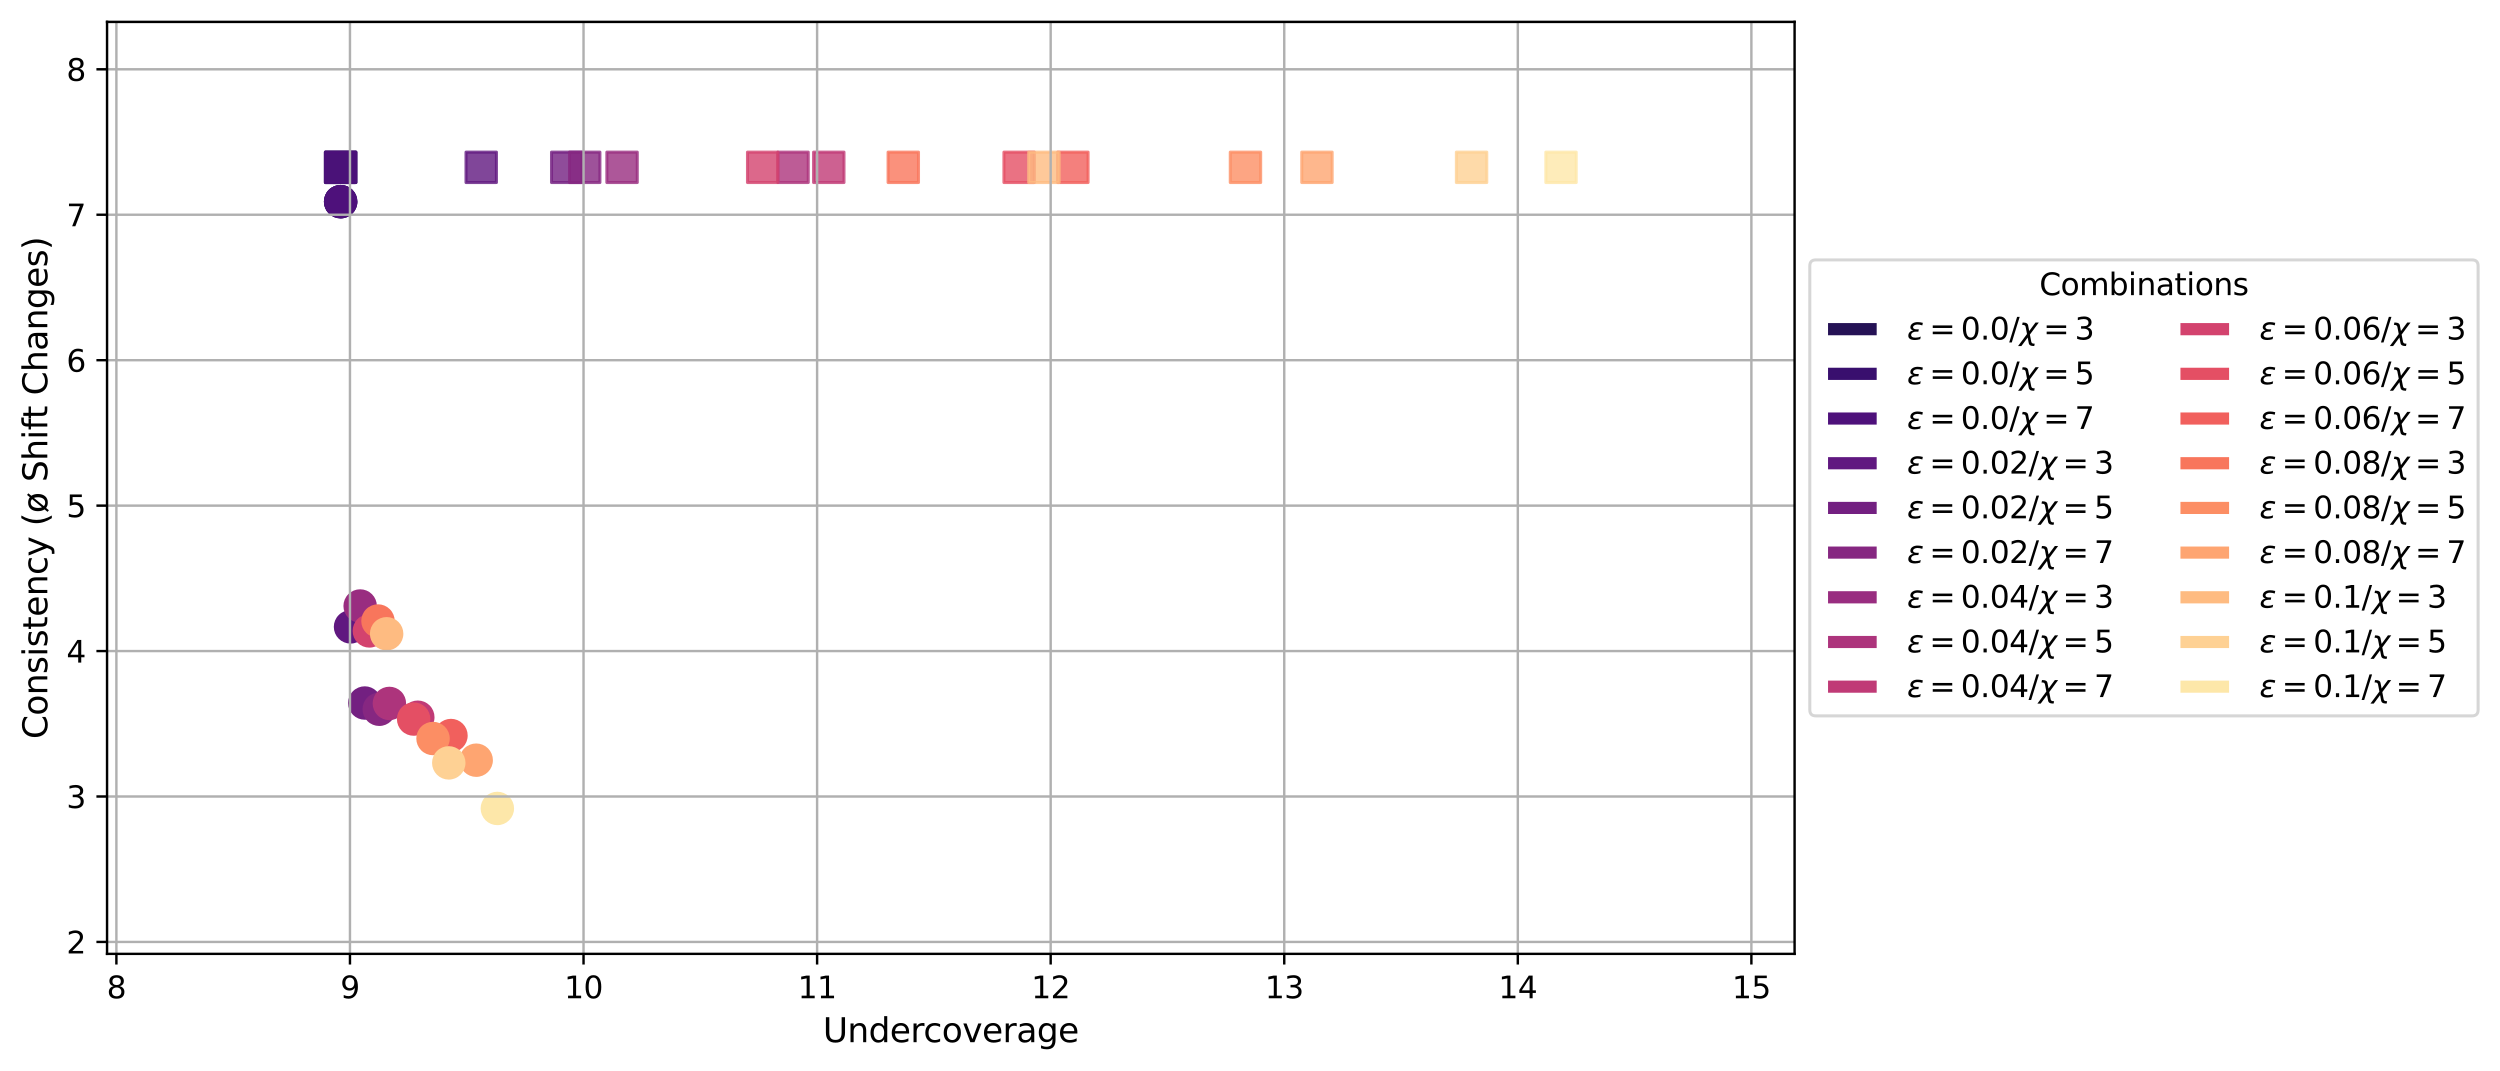 <?xml version="1.0" encoding="utf-8" standalone="no"?>
<!DOCTYPE svg PUBLIC "-//W3C//DTD SVG 1.1//EN"
  "http://www.w3.org/Graphics/SVG/1.1/DTD/svg11.dtd">
<svg xmlns:xlink="http://www.w3.org/1999/xlink" width="822.218pt" height="352.244pt" viewBox="0 0 822.218 352.244" xmlns="http://www.w3.org/2000/svg" version="1.1">
 <defs>
  <style type="text/css">*{stroke-linejoin: round; stroke-linecap: butt}</style>
 </defs>
 <g id="figure_1">
  <g id="patch_1">
   <path d="M 0 352.244 
L 822.218 352.244 
L 822.218 0 
L 0 0 
z
" style="fill: #ffffff"/>
  </g>
  <g id="axes_1">
   <g id="patch_2">
    <path d="M 35.208 313.72 
L 590.218 313.72 
L 590.218 7.2 
L 35.208 7.2 
z
" style="fill: #ffffff"/>
   </g>
   <g id="PathCollection_1">
    <defs>
     <path id="m83ae447ff8" d="M 0 5 
C 1.326 5 2.598 4.473 3.536 3.536 
C 4.473 2.598 5 1.326 5 0 
C 5 -1.326 4.473 -2.598 3.536 -3.536 
C 2.598 -4.473 1.326 -5 0 -5 
C -1.326 -5 -2.598 -4.473 -3.536 -3.536 
C -4.473 -2.598 -5 -1.326 -5 0 
C -5 1.326 -4.473 2.598 -3.536 3.536 
C -2.598 4.473 -1.326 5 0 5 
z
" style="stroke: #251255"/>
    </defs>
    <g clip-path="url(#p06f9fdb62c)">
     <use xlink:href="#m83ae447ff8" x="112.026" y="66.322" style="fill: #251255; stroke: #251255"/>
    </g>
   </g>
   <g id="PathCollection_2">
    <defs>
     <path id="m37e7aaf9c5" d="M 0 5 
C 1.326 5 2.598 4.473 3.536 3.536 
C 4.473 2.598 5 1.326 5 0 
C 5 -1.326 4.473 -2.598 3.536 -3.536 
C 2.598 -4.473 1.326 -5 0 -5 
C -1.326 -5 -2.598 -4.473 -3.536 -3.536 
C -4.473 -2.598 -5 -1.326 -5 0 
C -5 1.326 -4.473 2.598 -3.536 3.536 
C -2.598 4.473 -1.326 5 0 5 
z
" style="stroke: #390f6e"/>
    </defs>
    <g clip-path="url(#p06f9fdb62c)">
     <use xlink:href="#m37e7aaf9c5" x="112.026" y="66.322" style="fill: #390f6e; stroke: #390f6e"/>
    </g>
   </g>
   <g id="PathCollection_3">
    <defs>
     <path id="mc310d74edf" d="M 0 5 
C 1.326 5 2.598 4.473 3.536 3.536 
C 4.473 2.598 5 1.326 5 0 
C 5 -1.326 4.473 -2.598 3.536 -3.536 
C 2.598 -4.473 1.326 -5 0 -5 
C -1.326 -5 -2.598 -4.473 -3.536 -3.536 
C -4.473 -2.598 -5 -1.326 -5 0 
C -5 1.326 -4.473 2.598 -3.536 3.536 
C -2.598 4.473 -1.326 5 0 5 
z
" style="stroke: #4e117b"/>
    </defs>
    <g clip-path="url(#p06f9fdb62c)">
     <use xlink:href="#mc310d74edf" x="112.026" y="66.322" style="fill: #4e117b; stroke: #4e117b"/>
    </g>
   </g>
   <g id="PathCollection_4">
    <defs>
     <path id="mc8a90e1d0c" d="M 0 5 
C 1.326 5 2.598 4.473 3.536 3.536 
C 4.473 2.598 5 1.326 5 0 
C 5 -1.326 4.473 -2.598 3.536 -3.536 
C 2.598 -4.473 1.326 -5 0 -5 
C -1.326 -5 -2.598 -4.473 -3.536 -3.536 
C -4.473 -2.598 -5 -1.326 -5 0 
C -5 1.326 -4.473 2.598 -3.536 3.536 
C -2.598 4.473 -1.326 5 0 5 
z
" style="stroke: #601880"/>
    </defs>
    <g clip-path="url(#p06f9fdb62c)">
     <use xlink:href="#mc8a90e1d0c" x="115.284" y="206.171" style="fill: #601880; stroke: #601880"/>
    </g>
   </g>
   <g id="PathCollection_5">
    <defs>
     <path id="mee448c5d30" d="M 0 5 
C 1.326 5 2.598 4.473 3.536 3.536 
C 4.473 2.598 5 1.326 5 0 
C 5 -1.326 4.473 -2.598 3.536 -3.536 
C 2.598 -4.473 1.326 -5 0 -5 
C -1.326 -5 -2.598 -4.473 -3.536 -3.536 
C -4.473 -2.598 -5 -1.326 -5 0 
C -5 1.326 -4.473 2.598 -3.536 3.536 
C -2.598 4.473 -1.326 5 0 5 
z
" style="stroke: #732081"/>
    </defs>
    <g clip-path="url(#p06f9fdb62c)">
     <use xlink:href="#mee448c5d30" x="119.969" y="231.215" style="fill: #732081; stroke: #732081"/>
    </g>
   </g>
   <g id="PathCollection_6">
    <defs>
     <path id="me64488b4d9" d="M 0 5 
C 1.326 5 2.598 4.473 3.536 3.536 
C 4.473 2.598 5 1.326 5 0 
C 5 -1.326 4.473 -2.598 3.536 -3.536 
C 2.598 -4.473 1.326 -5 0 -5 
C -1.326 -5 -2.598 -4.473 -3.536 -3.536 
C -4.473 -2.598 -5 -1.326 -5 0 
C -5 1.326 -4.473 2.598 -3.536 3.536 
C -2.598 4.473 -1.326 5 0 5 
z
" style="stroke: #862781"/>
    </defs>
    <g clip-path="url(#p06f9fdb62c)">
     <use xlink:href="#me64488b4d9" x="124.732" y="233.265" style="fill: #862781; stroke: #862781"/>
    </g>
   </g>
   <g id="PathCollection_7">
    <defs>
     <path id="m715bf2b934" d="M 0 5 
C 1.326 5 2.598 4.473 3.536 3.536 
C 4.473 2.598 5 1.326 5 0 
C 5 -1.326 4.473 -2.598 3.536 -3.536 
C 2.598 -4.473 1.326 -5 0 -5 
C -1.326 -5 -2.598 -4.473 -3.536 -3.536 
C -4.473 -2.598 -5 -1.326 -5 0 
C -5 1.326 -4.473 2.598 -3.536 3.536 
C -2.598 4.473 -1.326 5 0 5 
z
" style="stroke: #992d80"/>
    </defs>
    <g clip-path="url(#p06f9fdb62c)">
     <use xlink:href="#m715bf2b934" x="118.448" y="199.308" style="fill: #992d80; stroke: #992d80"/>
    </g>
   </g>
   <g id="PathCollection_8">
    <defs>
     <path id="m65b507eb57" d="M 0 5 
C 1.326 5 2.598 4.473 3.536 3.536 
C 4.473 2.598 5 1.326 5 0 
C 5 -1.326 4.473 -2.598 3.536 -3.536 
C 2.598 -4.473 1.326 -5 0 -5 
C -1.326 -5 -2.598 -4.473 -3.536 -3.536 
C -4.473 -2.598 -5 -1.326 -5 0 
C -5 1.326 -4.473 2.598 -3.536 3.536 
C -2.598 4.473 -1.326 5 0 5 
z
" style="stroke: #ad347c"/>
    </defs>
    <g clip-path="url(#p06f9fdb62c)">
     <use xlink:href="#m65b507eb57" x="128.066" y="231.352" style="fill: #ad347c; stroke: #ad347c"/>
    </g>
   </g>
   <g id="PathCollection_9">
    <defs>
     <path id="m402ed6faab" d="M 0 5 
C 1.326 5 2.598 4.473 3.536 3.536 
C 4.473 2.598 5 1.326 5 0 
C 5 -1.326 4.473 -2.598 3.536 -3.536 
C 2.598 -4.473 1.326 -5 0 -5 
C -1.326 -5 -2.598 -4.473 -3.536 -3.536 
C -4.473 -2.598 -5 -1.326 -5 0 
C -5 1.326 -4.473 2.598 -3.536 3.536 
C -2.598 4.473 -1.326 5 0 5 
z
" style="stroke: #c03a76"/>
    </defs>
    <g clip-path="url(#p06f9fdb62c)">
     <use xlink:href="#m402ed6faab" x="137.407" y="235.884" style="fill: #c03a76; stroke: #c03a76"/>
    </g>
   </g>
   <g id="PathCollection_10">
    <defs>
     <path id="m9d7b3a1fb3" d="M 0 5 
C 1.326 5 2.598 4.473 3.536 3.536 
C 4.473 2.598 5 1.326 5 0 
C 5 -1.326 4.473 -2.598 3.536 -3.536 
C 2.598 -4.473 1.326 -5 0 -5 
C -1.326 -5 -2.598 -4.473 -3.536 -3.536 
C -4.473 -2.598 -5 -1.326 -5 0 
C -5 1.326 -4.473 2.598 -3.536 3.536 
C -2.598 4.473 -1.326 5 0 5 
z
" style="stroke: #d3436e"/>
    </defs>
    <g clip-path="url(#p06f9fdb62c)">
     <use xlink:href="#m9d7b3a1fb3" x="121.475" y="207.497" style="fill: #d3436e; stroke: #d3436e"/>
    </g>
   </g>
   <g id="PathCollection_11">
    <defs>
     <path id="m8b839a571c" d="M 0 5 
C 1.326 5 2.598 4.473 3.536 3.536 
C 4.473 2.598 5 1.326 5 0 
C 5 -1.326 4.473 -2.598 3.536 -3.536 
C 2.598 -4.473 1.326 -5 0 -5 
C -1.326 -5 -2.598 -4.473 -3.536 -3.536 
C -4.473 -2.598 -5 -1.326 -5 0 
C -5 1.326 -4.473 2.598 -3.536 3.536 
C -2.598 4.473 -1.326 5 0 5 
z
" style="stroke: #e44f64"/>
    </defs>
    <g clip-path="url(#p06f9fdb62c)">
     <use xlink:href="#m8b839a571c" x="136.04" y="236.486" style="fill: #e44f64; stroke: #e44f64"/>
    </g>
   </g>
   <g id="PathCollection_12">
    <defs>
     <path id="mee9b61e411" d="M 0 5 
C 1.326 5 2.598 4.473 3.536 3.536 
C 4.473 2.598 5 1.326 5 0 
C 5 -1.326 4.473 -2.598 3.536 -3.536 
C 2.598 -4.473 1.326 -5 0 -5 
C -1.326 -5 -2.598 -4.473 -3.536 -3.536 
C -4.473 -2.598 -5 -1.326 -5 0 
C -5 1.326 -4.473 2.598 -3.536 3.536 
C -2.598 4.473 -1.326 5 0 5 
z
" style="stroke: #f1605d"/>
    </defs>
    <g clip-path="url(#p06f9fdb62c)">
     <use xlink:href="#mee9b61e411" x="148.315" y="241.908" style="fill: #f1605d; stroke: #f1605d"/>
    </g>
   </g>
   <g id="PathCollection_13">
    <defs>
     <path id="m1a00dfebd5" d="M 0 5 
C 1.326 5 2.598 4.473 3.536 3.536 
C 4.473 2.598 5 1.326 5 0 
C 5 -1.326 4.473 -2.598 3.536 -3.536 
C 2.598 -4.473 1.326 -5 0 -5 
C -1.326 -5 -2.598 -4.473 -3.536 -3.536 
C -4.473 -2.598 -5 -1.326 -5 0 
C -5 1.326 -4.473 2.598 -3.536 3.536 
C -2.598 4.473 -1.326 5 0 5 
z
" style="stroke: #f8765c"/>
    </defs>
    <g clip-path="url(#p06f9fdb62c)">
     <use xlink:href="#m1a00dfebd5" x="124.317" y="204.243" style="fill: #f8765c; stroke: #f8765c"/>
    </g>
   </g>
   <g id="PathCollection_14">
    <defs>
     <path id="m9160e8a7b5" d="M 0 5 
C 1.326 5 2.598 4.473 3.536 3.536 
C 4.473 2.598 5 1.326 5 0 
C 5 -1.326 4.473 -2.598 3.536 -3.536 
C 2.598 -4.473 1.326 -5 0 -5 
C -1.326 -5 -2.598 -4.473 -3.536 -3.536 
C -4.473 -2.598 -5 -1.326 -5 0 
C -5 1.326 -4.473 2.598 -3.536 3.536 
C -2.598 4.473 -1.326 5 0 5 
z
" style="stroke: #fc8e64"/>
    </defs>
    <g clip-path="url(#p06f9fdb62c)">
     <use xlink:href="#m9160e8a7b5" x="142.416" y="242.889" style="fill: #fc8e64; stroke: #fc8e64"/>
    </g>
   </g>
   <g id="PathCollection_15">
    <defs>
     <path id="m5fbdf29166" d="M 0 5 
C 1.326 5 2.598 4.473 3.536 3.536 
C 4.473 2.598 5 1.326 5 0 
C 5 -1.326 4.473 -2.598 3.536 -3.536 
C 2.598 -4.473 1.326 -5 0 -5 
C -1.326 -5 -2.598 -4.473 -3.536 -3.536 
C -4.473 -2.598 -5 -1.326 -5 0 
C -5 1.326 -4.473 2.598 -3.536 3.536 
C -2.598 4.473 -1.326 5 0 5 
z
" style="stroke: #fea571"/>
    </defs>
    <g clip-path="url(#p06f9fdb62c)">
     <use xlink:href="#m5fbdf29166" x="156.612" y="250.016" style="fill: #fea571; stroke: #fea571"/>
    </g>
   </g>
   <g id="PathCollection_16">
    <defs>
     <path id="ma7bbe2591c" d="M 0 5 
C 1.326 5 2.598 4.473 3.536 3.536 
C 4.473 2.598 5 1.326 5 0 
C 5 -1.326 4.473 -2.598 3.536 -3.536 
C 2.598 -4.473 1.326 -5 0 -5 
C -1.326 -5 -2.598 -4.473 -3.536 -3.536 
C -4.473 -2.598 -5 -1.326 -5 0 
C -5 1.326 -4.473 2.598 -3.536 3.536 
C -2.598 4.473 -1.326 5 0 5 
z
" style="stroke: #febb81"/>
    </defs>
    <g clip-path="url(#p06f9fdb62c)">
     <use xlink:href="#ma7bbe2591c" x="127.16" y="208.439" style="fill: #febb81; stroke: #febb81"/>
    </g>
   </g>
   <g id="PathCollection_17">
    <defs>
     <path id="mdeb832dff4" d="M 0 5 
C 1.326 5 2.598 4.473 3.536 3.536 
C 4.473 2.598 5 1.326 5 0 
C 5 -1.326 4.473 -2.598 3.536 -3.536 
C 2.598 -4.473 1.326 -5 0 -5 
C -1.326 -5 -2.598 -4.473 -3.536 -3.536 
C -4.473 -2.598 -5 -1.326 -5 0 
C -5 1.326 -4.473 2.598 -3.536 3.536 
C -2.598 4.473 -1.326 5 0 5 
z
" style="stroke: #fed194"/>
    </defs>
    <g clip-path="url(#p06f9fdb62c)">
     <use xlink:href="#mdeb832dff4" x="147.593" y="250.902" style="fill: #fed194; stroke: #fed194"/>
    </g>
   </g>
   <g id="PathCollection_18">
    <defs>
     <path id="mc1946b840c" d="M 0 5 
C 1.326 5 2.598 4.473 3.536 3.536 
C 4.473 2.598 5 1.326 5 0 
C 5 -1.326 4.473 -2.598 3.536 -3.536 
C 2.598 -4.473 1.326 -5 0 -5 
C -1.326 -5 -2.598 -4.473 -3.536 -3.536 
C -4.473 -2.598 -5 -1.326 -5 0 
C -5 1.326 -4.473 2.598 -3.536 3.536 
C -2.598 4.473 -1.326 5 0 5 
z
" style="stroke: #fde7a9"/>
    </defs>
    <g clip-path="url(#p06f9fdb62c)">
     <use xlink:href="#mc1946b840c" x="163.571" y="265.887" style="fill: #fde7a9; stroke: #fde7a9"/>
    </g>
   </g>
   <g id="PathCollection_19">
    <defs>
     <path id="mbc8a723cb4" d="M -5 5 
L 5 5 
L 5 -5 
L -5 -5 
z
" style="stroke: #251255; stroke-opacity: 0.8"/>
    </defs>
    <g clip-path="url(#p06f9fdb62c)">
     <use xlink:href="#mbc8a723cb4" x="112.026" y="55.033" style="fill: #251255; fill-opacity: 0.8; stroke: #251255; stroke-opacity: 0.8"/>
    </g>
   </g>
   <g id="PathCollection_20">
    <defs>
     <path id="ma6ffa4c137" d="M -5 5 
L 5 5 
L 5 -5 
L -5 -5 
z
" style="stroke: #390f6e; stroke-opacity: 0.8"/>
    </defs>
    <g clip-path="url(#p06f9fdb62c)">
     <use xlink:href="#ma6ffa4c137" x="112.026" y="55.033" style="fill: #390f6e; fill-opacity: 0.8; stroke: #390f6e; stroke-opacity: 0.8"/>
    </g>
   </g>
   <g id="PathCollection_21">
    <defs>
     <path id="m7494efe168" d="M -5 5 
L 5 5 
L 5 -5 
L -5 -5 
z
" style="stroke: #4e117b; stroke-opacity: 0.8"/>
    </defs>
    <g clip-path="url(#p06f9fdb62c)">
     <use xlink:href="#m7494efe168" x="112.026" y="55.033" style="fill: #4e117b; fill-opacity: 0.8; stroke: #4e117b; stroke-opacity: 0.8"/>
    </g>
   </g>
   <g id="PathCollection_22">
    <defs>
     <path id="mdcecf432bc" d="M -5 5 
L 5 5 
L 5 -5 
L -5 -5 
z
" style="stroke: #601880; stroke-opacity: 0.8"/>
    </defs>
    <g clip-path="url(#p06f9fdb62c)">
     <use xlink:href="#mdcecf432bc" x="158.271" y="55.033" style="fill: #601880; fill-opacity: 0.8; stroke: #601880; stroke-opacity: 0.8"/>
    </g>
   </g>
   <g id="PathCollection_23">
    <defs>
     <path id="mf4e9e6b836" d="M -5 5 
L 5 5 
L 5 -5 
L -5 -5 
z
" style="stroke: #732081; stroke-opacity: 0.8"/>
    </defs>
    <g clip-path="url(#p06f9fdb62c)">
     <use xlink:href="#mf4e9e6b836" x="186.386" y="55.033" style="fill: #732081; fill-opacity: 0.8; stroke: #732081; stroke-opacity: 0.8"/>
    </g>
   </g>
   <g id="PathCollection_24">
    <defs>
     <path id="m142d58f5b7" d="M -5 5 
L 5 5 
L 5 -5 
L -5 -5 
z
" style="stroke: #862781; stroke-opacity: 0.8"/>
    </defs>
    <g clip-path="url(#p06f9fdb62c)">
     <use xlink:href="#m142d58f5b7" x="192.301" y="55.033" style="fill: #862781; fill-opacity: 0.8; stroke: #862781; stroke-opacity: 0.8"/>
    </g>
   </g>
   <g id="PathCollection_25">
    <defs>
     <path id="m5ce31463d0" d="M -5 5 
L 5 5 
L 5 -5 
L -5 -5 
z
" style="stroke: #992d80; stroke-opacity: 0.8"/>
    </defs>
    <g clip-path="url(#p06f9fdb62c)">
     <use xlink:href="#m5ce31463d0" x="204.592" y="55.033" style="fill: #992d80; fill-opacity: 0.8; stroke: #992d80; stroke-opacity: 0.8"/>
    </g>
   </g>
   <g id="PathCollection_26">
    <defs>
     <path id="m97b58fdc3c" d="M -5 5 
L 5 5 
L 5 -5 
L -5 -5 
z
" style="stroke: #ad347c; stroke-opacity: 0.8"/>
    </defs>
    <g clip-path="url(#p06f9fdb62c)">
     <use xlink:href="#m97b58fdc3c" x="260.823" y="55.033" style="fill: #ad347c; fill-opacity: 0.8; stroke: #ad347c; stroke-opacity: 0.8"/>
    </g>
   </g>
   <g id="PathCollection_27">
    <defs>
     <path id="mca7d827c23" d="M -5 5 
L 5 5 
L 5 -5 
L -5 -5 
z
" style="stroke: #c03a76; stroke-opacity: 0.8"/>
    </defs>
    <g clip-path="url(#p06f9fdb62c)">
     <use xlink:href="#mca7d827c23" x="272.576" y="55.033" style="fill: #c03a76; fill-opacity: 0.8; stroke: #c03a76; stroke-opacity: 0.8"/>
    </g>
   </g>
   <g id="PathCollection_28">
    <defs>
     <path id="m47c03395c6" d="M -5 5 
L 5 5 
L 5 -5 
L -5 -5 
z
" style="stroke: #d3436e; stroke-opacity: 0.8"/>
    </defs>
    <g clip-path="url(#p06f9fdb62c)">
     <use xlink:href="#m47c03395c6" x="250.837" y="55.033" style="fill: #d3436e; fill-opacity: 0.8; stroke: #d3436e; stroke-opacity: 0.8"/>
    </g>
   </g>
   <g id="PathCollection_29">
    <defs>
     <path id="m6695acc120" d="M -5 5 
L 5 5 
L 5 -5 
L -5 -5 
z
" style="stroke: #e44f64; stroke-opacity: 0.8"/>
    </defs>
    <g clip-path="url(#p06f9fdb62c)">
     <use xlink:href="#m6695acc120" x="335.183" y="55.033" style="fill: #e44f64; fill-opacity: 0.8; stroke: #e44f64; stroke-opacity: 0.8"/>
    </g>
   </g>
   <g id="PathCollection_30">
    <defs>
     <path id="m7f9ddd688e" d="M -5 5 
L 5 5 
L 5 -5 
L -5 -5 
z
" style="stroke: #f1605d; stroke-opacity: 0.8"/>
    </defs>
    <g clip-path="url(#p06f9fdb62c)">
     <use xlink:href="#m7f9ddd688e" x="352.851" y="55.033" style="fill: #f1605d; fill-opacity: 0.8; stroke: #f1605d; stroke-opacity: 0.8"/>
    </g>
   </g>
   <g id="PathCollection_31">
    <defs>
     <path id="mffd489c0cb" d="M -5 5 
L 5 5 
L 5 -5 
L -5 -5 
z
" style="stroke: #f8765c; stroke-opacity: 0.8"/>
    </defs>
    <g clip-path="url(#p06f9fdb62c)">
     <use xlink:href="#mffd489c0cb" x="297.081" y="55.033" style="fill: #f8765c; fill-opacity: 0.8; stroke: #f8765c; stroke-opacity: 0.8"/>
    </g>
   </g>
   <g id="PathCollection_32">
    <defs>
     <path id="m9d12792204" d="M -5 5 
L 5 5 
L 5 -5 
L -5 -5 
z
" style="stroke: #fc8e64; stroke-opacity: 0.8"/>
    </defs>
    <g clip-path="url(#p06f9fdb62c)">
     <use xlink:href="#m9d12792204" x="409.619" y="55.033" style="fill: #fc8e64; fill-opacity: 0.8; stroke: #fc8e64; stroke-opacity: 0.8"/>
    </g>
   </g>
   <g id="PathCollection_33">
    <defs>
     <path id="mdc965cc6ec" d="M -5 5 
L 5 5 
L 5 -5 
L -5 -5 
z
" style="stroke: #fea571; stroke-opacity: 0.8"/>
    </defs>
    <g clip-path="url(#p06f9fdb62c)">
     <use xlink:href="#mdc965cc6ec" x="433.126" y="55.033" style="fill: #fea571; fill-opacity: 0.8; stroke: #fea571; stroke-opacity: 0.8"/>
    </g>
   </g>
   <g id="PathCollection_34">
    <defs>
     <path id="maf9834f934" d="M -5 5 
L 5 5 
L 5 -5 
L -5 -5 
z
" style="stroke: #febb81; stroke-opacity: 0.8"/>
    </defs>
    <g clip-path="url(#p06f9fdb62c)">
     <use xlink:href="#maf9834f934" x="343.325" y="55.033" style="fill: #febb81; fill-opacity: 0.8; stroke: #febb81; stroke-opacity: 0.8"/>
    </g>
   </g>
   <g id="PathCollection_35">
    <defs>
     <path id="meb66c97176" d="M -5 5 
L 5 5 
L 5 -5 
L -5 -5 
z
" style="stroke: #fed194; stroke-opacity: 0.8"/>
    </defs>
    <g clip-path="url(#p06f9fdb62c)">
     <use xlink:href="#meb66c97176" x="483.979" y="55.033" style="fill: #fed194; fill-opacity: 0.8; stroke: #fed194; stroke-opacity: 0.8"/>
    </g>
   </g>
   <g id="PathCollection_36">
    <defs>
     <path id="m8e0db3df37" d="M -5 5 
L 5 5 
L 5 -5 
L -5 -5 
z
" style="stroke: #fde7a9; stroke-opacity: 0.8"/>
    </defs>
    <g clip-path="url(#p06f9fdb62c)">
     <use xlink:href="#m8e0db3df37" x="513.4" y="55.033" style="fill: #fde7a9; fill-opacity: 0.8; stroke: #fde7a9; stroke-opacity: 0.8"/>
    </g>
   </g>
   <g id="matplotlib.axis_1">
    <g id="xtick_1">
     <g id="line2d_1">
      <path d="M 38.281 313.72 
L 38.281 7.2 
" clip-path="url(#p06f9fdb62c)" style="fill: none; stroke: #b0b0b0; stroke-width: 0.8; stroke-linecap: square"/>
     </g>
     <g id="line2d_2">
      <defs>
       <path id="m87206fb3e6" d="M 0 0 
L 0 3.5 
" style="stroke: #000000; stroke-width: 0.8"/>
      </defs>
      <g>
       <use xlink:href="#m87206fb3e6" x="38.281" y="313.72" style="stroke: #000000; stroke-width: 0.8"/>
      </g>
     </g>
     <g id="text_1">
      <!-- 8 -->
      <g transform="translate(35.1 328.318) scale(0.1 -0.1)">
       <defs>
        <path id="DejaVuSans-38" d="M 2034 2216 
Q 1584 2216 1326 1975 
Q 1069 1734 1069 1313 
Q 1069 891 1326 650 
Q 1584 409 2034 409 
Q 2484 409 2743 651 
Q 3003 894 3003 1313 
Q 3003 1734 2745 1975 
Q 2488 2216 2034 2216 
z
M 1403 2484 
Q 997 2584 770 2862 
Q 544 3141 544 3541 
Q 544 4100 942 4425 
Q 1341 4750 2034 4750 
Q 2731 4750 3128 4425 
Q 3525 4100 3525 3541 
Q 3525 3141 3298 2862 
Q 3072 2584 2669 2484 
Q 3125 2378 3379 2068 
Q 3634 1759 3634 1313 
Q 3634 634 3220 271 
Q 2806 -91 2034 -91 
Q 1263 -91 848 271 
Q 434 634 434 1313 
Q 434 1759 690 2068 
Q 947 2378 1403 2484 
z
M 1172 3481 
Q 1172 3119 1398 2916 
Q 1625 2713 2034 2713 
Q 2441 2713 2670 2916 
Q 2900 3119 2900 3481 
Q 2900 3844 2670 4047 
Q 2441 4250 2034 4250 
Q 1625 4250 1398 4047 
Q 1172 3844 1172 3481 
z
" transform="scale(0.016)"/>
       </defs>
       <use xlink:href="#DejaVuSans-38"/>
      </g>
     </g>
    </g>
    <g id="xtick_2">
     <g id="line2d_3">
      <path d="M 115.099 313.72 
L 115.099 7.2 
" clip-path="url(#p06f9fdb62c)" style="fill: none; stroke: #b0b0b0; stroke-width: 0.8; stroke-linecap: square"/>
     </g>
     <g id="line2d_4">
      <g>
       <use xlink:href="#m87206fb3e6" x="115.099" y="313.72" style="stroke: #000000; stroke-width: 0.8"/>
      </g>
     </g>
     <g id="text_2">
      <!-- 9 -->
      <g transform="translate(111.918 328.318) scale(0.1 -0.1)">
       <defs>
        <path id="DejaVuSans-39" d="M 703 97 
L 703 672 
Q 941 559 1184 500 
Q 1428 441 1663 441 
Q 2288 441 2617 861 
Q 2947 1281 2994 2138 
Q 2813 1869 2534 1725 
Q 2256 1581 1919 1581 
Q 1219 1581 811 2004 
Q 403 2428 403 3163 
Q 403 3881 828 4315 
Q 1253 4750 1959 4750 
Q 2769 4750 3195 4129 
Q 3622 3509 3622 2328 
Q 3622 1225 3098 567 
Q 2575 -91 1691 -91 
Q 1453 -91 1209 -44 
Q 966 3 703 97 
z
M 1959 2075 
Q 2384 2075 2632 2365 
Q 2881 2656 2881 3163 
Q 2881 3666 2632 3958 
Q 2384 4250 1959 4250 
Q 1534 4250 1286 3958 
Q 1038 3666 1038 3163 
Q 1038 2656 1286 2365 
Q 1534 2075 1959 2075 
z
" transform="scale(0.016)"/>
       </defs>
       <use xlink:href="#DejaVuSans-39"/>
      </g>
     </g>
    </g>
    <g id="xtick_3">
     <g id="line2d_5">
      <path d="M 191.917 313.72 
L 191.917 7.2 
" clip-path="url(#p06f9fdb62c)" style="fill: none; stroke: #b0b0b0; stroke-width: 0.8; stroke-linecap: square"/>
     </g>
     <g id="line2d_6">
      <g>
       <use xlink:href="#m87206fb3e6" x="191.917" y="313.72" style="stroke: #000000; stroke-width: 0.8"/>
      </g>
     </g>
     <g id="text_3">
      <!-- 10 -->
      <g transform="translate(185.555 328.318) scale(0.1 -0.1)">
       <defs>
        <path id="DejaVuSans-31" d="M 794 531 
L 1825 531 
L 1825 4091 
L 703 3866 
L 703 4441 
L 1819 4666 
L 2450 4666 
L 2450 531 
L 3481 531 
L 3481 0 
L 794 0 
L 794 531 
z
" transform="scale(0.016)"/>
        <path id="DejaVuSans-30" d="M 2034 4250 
Q 1547 4250 1301 3770 
Q 1056 3291 1056 2328 
Q 1056 1369 1301 889 
Q 1547 409 2034 409 
Q 2525 409 2770 889 
Q 3016 1369 3016 2328 
Q 3016 3291 2770 3770 
Q 2525 4250 2034 4250 
z
M 2034 4750 
Q 2819 4750 3233 4129 
Q 3647 3509 3647 2328 
Q 3647 1150 3233 529 
Q 2819 -91 2034 -91 
Q 1250 -91 836 529 
Q 422 1150 422 2328 
Q 422 3509 836 4129 
Q 1250 4750 2034 4750 
z
" transform="scale(0.016)"/>
       </defs>
       <use xlink:href="#DejaVuSans-31"/>
       <use xlink:href="#DejaVuSans-30" x="63.623"/>
      </g>
     </g>
    </g>
    <g id="xtick_4">
     <g id="line2d_7">
      <path d="M 268.735 313.72 
L 268.735 7.2 
" clip-path="url(#p06f9fdb62c)" style="fill: none; stroke: #b0b0b0; stroke-width: 0.8; stroke-linecap: square"/>
     </g>
     <g id="line2d_8">
      <g>
       <use xlink:href="#m87206fb3e6" x="268.735" y="313.72" style="stroke: #000000; stroke-width: 0.8"/>
      </g>
     </g>
     <g id="text_4">
      <!-- 11 -->
      <g transform="translate(262.373 328.318) scale(0.1 -0.1)">
       <use xlink:href="#DejaVuSans-31"/>
       <use xlink:href="#DejaVuSans-31" x="63.623"/>
      </g>
     </g>
    </g>
    <g id="xtick_5">
     <g id="line2d_9">
      <path d="M 345.553 313.72 
L 345.553 7.2 
" clip-path="url(#p06f9fdb62c)" style="fill: none; stroke: #b0b0b0; stroke-width: 0.8; stroke-linecap: square"/>
     </g>
     <g id="line2d_10">
      <g>
       <use xlink:href="#m87206fb3e6" x="345.553" y="313.72" style="stroke: #000000; stroke-width: 0.8"/>
      </g>
     </g>
     <g id="text_5">
      <!-- 12 -->
      <g transform="translate(339.191 328.318) scale(0.1 -0.1)">
       <defs>
        <path id="DejaVuSans-32" d="M 1228 531 
L 3431 531 
L 3431 0 
L 469 0 
L 469 531 
Q 828 903 1448 1529 
Q 2069 2156 2228 2338 
Q 2531 2678 2651 2914 
Q 2772 3150 2772 3378 
Q 2772 3750 2511 3984 
Q 2250 4219 1831 4219 
Q 1534 4219 1204 4116 
Q 875 4013 500 3803 
L 500 4441 
Q 881 4594 1212 4672 
Q 1544 4750 1819 4750 
Q 2544 4750 2975 4387 
Q 3406 4025 3406 3419 
Q 3406 3131 3298 2873 
Q 3191 2616 2906 2266 
Q 2828 2175 2409 1742 
Q 1991 1309 1228 531 
z
" transform="scale(0.016)"/>
       </defs>
       <use xlink:href="#DejaVuSans-31"/>
       <use xlink:href="#DejaVuSans-32" x="63.623"/>
      </g>
     </g>
    </g>
    <g id="xtick_6">
     <g id="line2d_11">
      <path d="M 422.371 313.72 
L 422.371 7.2 
" clip-path="url(#p06f9fdb62c)" style="fill: none; stroke: #b0b0b0; stroke-width: 0.8; stroke-linecap: square"/>
     </g>
     <g id="line2d_12">
      <g>
       <use xlink:href="#m87206fb3e6" x="422.371" y="313.72" style="stroke: #000000; stroke-width: 0.8"/>
      </g>
     </g>
     <g id="text_6">
      <!-- 13 -->
      <g transform="translate(416.009 328.318) scale(0.1 -0.1)">
       <defs>
        <path id="DejaVuSans-33" d="M 2597 2516 
Q 3050 2419 3304 2112 
Q 3559 1806 3559 1356 
Q 3559 666 3084 287 
Q 2609 -91 1734 -91 
Q 1441 -91 1130 -33 
Q 819 25 488 141 
L 488 750 
Q 750 597 1062 519 
Q 1375 441 1716 441 
Q 2309 441 2620 675 
Q 2931 909 2931 1356 
Q 2931 1769 2642 2001 
Q 2353 2234 1838 2234 
L 1294 2234 
L 1294 2753 
L 1863 2753 
Q 2328 2753 2575 2939 
Q 2822 3125 2822 3475 
Q 2822 3834 2567 4026 
Q 2313 4219 1838 4219 
Q 1578 4219 1281 4162 
Q 984 4106 628 3988 
L 628 4550 
Q 988 4650 1302 4700 
Q 1616 4750 1894 4750 
Q 2613 4750 3031 4423 
Q 3450 4097 3450 3541 
Q 3450 3153 3228 2886 
Q 3006 2619 2597 2516 
z
" transform="scale(0.016)"/>
       </defs>
       <use xlink:href="#DejaVuSans-31"/>
       <use xlink:href="#DejaVuSans-33" x="63.623"/>
      </g>
     </g>
    </g>
    <g id="xtick_7">
     <g id="line2d_13">
      <path d="M 499.189 313.72 
L 499.189 7.2 
" clip-path="url(#p06f9fdb62c)" style="fill: none; stroke: #b0b0b0; stroke-width: 0.8; stroke-linecap: square"/>
     </g>
     <g id="line2d_14">
      <g>
       <use xlink:href="#m87206fb3e6" x="499.189" y="313.72" style="stroke: #000000; stroke-width: 0.8"/>
      </g>
     </g>
     <g id="text_7">
      <!-- 14 -->
      <g transform="translate(492.827 328.318) scale(0.1 -0.1)">
       <defs>
        <path id="DejaVuSans-34" d="M 2419 4116 
L 825 1625 
L 2419 1625 
L 2419 4116 
z
M 2253 4666 
L 3047 4666 
L 3047 1625 
L 3713 1625 
L 3713 1100 
L 3047 1100 
L 3047 0 
L 2419 0 
L 2419 1100 
L 313 1100 
L 313 1709 
L 2253 4666 
z
" transform="scale(0.016)"/>
       </defs>
       <use xlink:href="#DejaVuSans-31"/>
       <use xlink:href="#DejaVuSans-34" x="63.623"/>
      </g>
     </g>
    </g>
    <g id="xtick_8">
     <g id="line2d_15">
      <path d="M 576.007 313.72 
L 576.007 7.2 
" clip-path="url(#p06f9fdb62c)" style="fill: none; stroke: #b0b0b0; stroke-width: 0.8; stroke-linecap: square"/>
     </g>
     <g id="line2d_16">
      <g>
       <use xlink:href="#m87206fb3e6" x="576.007" y="313.72" style="stroke: #000000; stroke-width: 0.8"/>
      </g>
     </g>
     <g id="text_8">
      <!-- 15 -->
      <g transform="translate(569.645 328.318) scale(0.1 -0.1)">
       <defs>
        <path id="DejaVuSans-35" d="M 691 4666 
L 3169 4666 
L 3169 4134 
L 1269 4134 
L 1269 2991 
Q 1406 3038 1543 3061 
Q 1681 3084 1819 3084 
Q 2600 3084 3056 2656 
Q 3513 2228 3513 1497 
Q 3513 744 3044 326 
Q 2575 -91 1722 -91 
Q 1428 -91 1123 -41 
Q 819 9 494 109 
L 494 744 
Q 775 591 1075 516 
Q 1375 441 1709 441 
Q 2250 441 2565 725 
Q 2881 1009 2881 1497 
Q 2881 1984 2565 2268 
Q 2250 2553 1709 2553 
Q 1456 2553 1204 2497 
Q 953 2441 691 2322 
L 691 4666 
z
" transform="scale(0.016)"/>
       </defs>
       <use xlink:href="#DejaVuSans-31"/>
       <use xlink:href="#DejaVuSans-35" x="63.623"/>
      </g>
     </g>
    </g>
    <g id="text_9">
     <!-- Undercoverage -->
     <g transform="translate(270.653 342.756) scale(0.11 -0.11)">
      <defs>
       <path id="DejaVuSans-55" d="M 556 4666 
L 1191 4666 
L 1191 1831 
Q 1191 1081 1462 751 
Q 1734 422 2344 422 
Q 2950 422 3222 751 
Q 3494 1081 3494 1831 
L 3494 4666 
L 4128 4666 
L 4128 1753 
Q 4128 841 3676 375 
Q 3225 -91 2344 -91 
Q 1459 -91 1007 375 
Q 556 841 556 1753 
L 556 4666 
z
" transform="scale(0.016)"/>
       <path id="DejaVuSans-6e" d="M 3513 2113 
L 3513 0 
L 2938 0 
L 2938 2094 
Q 2938 2591 2744 2837 
Q 2550 3084 2163 3084 
Q 1697 3084 1428 2787 
Q 1159 2491 1159 1978 
L 1159 0 
L 581 0 
L 581 3500 
L 1159 3500 
L 1159 2956 
Q 1366 3272 1645 3428 
Q 1925 3584 2291 3584 
Q 2894 3584 3203 3211 
Q 3513 2838 3513 2113 
z
" transform="scale(0.016)"/>
       <path id="DejaVuSans-64" d="M 2906 2969 
L 2906 4863 
L 3481 4863 
L 3481 0 
L 2906 0 
L 2906 525 
Q 2725 213 2448 61 
Q 2172 -91 1784 -91 
Q 1150 -91 751 415 
Q 353 922 353 1747 
Q 353 2572 751 3078 
Q 1150 3584 1784 3584 
Q 2172 3584 2448 3432 
Q 2725 3281 2906 2969 
z
M 947 1747 
Q 947 1113 1208 752 
Q 1469 391 1925 391 
Q 2381 391 2643 752 
Q 2906 1113 2906 1747 
Q 2906 2381 2643 2742 
Q 2381 3103 1925 3103 
Q 1469 3103 1208 2742 
Q 947 2381 947 1747 
z
" transform="scale(0.016)"/>
       <path id="DejaVuSans-65" d="M 3597 1894 
L 3597 1613 
L 953 1613 
Q 991 1019 1311 708 
Q 1631 397 2203 397 
Q 2534 397 2845 478 
Q 3156 559 3463 722 
L 3463 178 
Q 3153 47 2828 -22 
Q 2503 -91 2169 -91 
Q 1331 -91 842 396 
Q 353 884 353 1716 
Q 353 2575 817 3079 
Q 1281 3584 2069 3584 
Q 2775 3584 3186 3129 
Q 3597 2675 3597 1894 
z
M 3022 2063 
Q 3016 2534 2758 2815 
Q 2500 3097 2075 3097 
Q 1594 3097 1305 2825 
Q 1016 2553 972 2059 
L 3022 2063 
z
" transform="scale(0.016)"/>
       <path id="DejaVuSans-72" d="M 2631 2963 
Q 2534 3019 2420 3045 
Q 2306 3072 2169 3072 
Q 1681 3072 1420 2755 
Q 1159 2438 1159 1844 
L 1159 0 
L 581 0 
L 581 3500 
L 1159 3500 
L 1159 2956 
Q 1341 3275 1631 3429 
Q 1922 3584 2338 3584 
Q 2397 3584 2469 3576 
Q 2541 3569 2628 3553 
L 2631 2963 
z
" transform="scale(0.016)"/>
       <path id="DejaVuSans-63" d="M 3122 3366 
L 3122 2828 
Q 2878 2963 2633 3030 
Q 2388 3097 2138 3097 
Q 1578 3097 1268 2742 
Q 959 2388 959 1747 
Q 959 1106 1268 751 
Q 1578 397 2138 397 
Q 2388 397 2633 464 
Q 2878 531 3122 666 
L 3122 134 
Q 2881 22 2623 -34 
Q 2366 -91 2075 -91 
Q 1284 -91 818 406 
Q 353 903 353 1747 
Q 353 2603 823 3093 
Q 1294 3584 2113 3584 
Q 2378 3584 2631 3529 
Q 2884 3475 3122 3366 
z
" transform="scale(0.016)"/>
       <path id="DejaVuSans-6f" d="M 1959 3097 
Q 1497 3097 1228 2736 
Q 959 2375 959 1747 
Q 959 1119 1226 758 
Q 1494 397 1959 397 
Q 2419 397 2687 759 
Q 2956 1122 2956 1747 
Q 2956 2369 2687 2733 
Q 2419 3097 1959 3097 
z
M 1959 3584 
Q 2709 3584 3137 3096 
Q 3566 2609 3566 1747 
Q 3566 888 3137 398 
Q 2709 -91 1959 -91 
Q 1206 -91 779 398 
Q 353 888 353 1747 
Q 353 2609 779 3096 
Q 1206 3584 1959 3584 
z
" transform="scale(0.016)"/>
       <path id="DejaVuSans-76" d="M 191 3500 
L 800 3500 
L 1894 563 
L 2988 3500 
L 3597 3500 
L 2284 0 
L 1503 0 
L 191 3500 
z
" transform="scale(0.016)"/>
       <path id="DejaVuSans-61" d="M 2194 1759 
Q 1497 1759 1228 1600 
Q 959 1441 959 1056 
Q 959 750 1161 570 
Q 1363 391 1709 391 
Q 2188 391 2477 730 
Q 2766 1069 2766 1631 
L 2766 1759 
L 2194 1759 
z
M 3341 1997 
L 3341 0 
L 2766 0 
L 2766 531 
Q 2569 213 2275 61 
Q 1981 -91 1556 -91 
Q 1019 -91 701 211 
Q 384 513 384 1019 
Q 384 1609 779 1909 
Q 1175 2209 1959 2209 
L 2766 2209 
L 2766 2266 
Q 2766 2663 2505 2880 
Q 2244 3097 1772 3097 
Q 1472 3097 1187 3025 
Q 903 2953 641 2809 
L 641 3341 
Q 956 3463 1253 3523 
Q 1550 3584 1831 3584 
Q 2591 3584 2966 3190 
Q 3341 2797 3341 1997 
z
" transform="scale(0.016)"/>
       <path id="DejaVuSans-67" d="M 2906 1791 
Q 2906 2416 2648 2759 
Q 2391 3103 1925 3103 
Q 1463 3103 1205 2759 
Q 947 2416 947 1791 
Q 947 1169 1205 825 
Q 1463 481 1925 481 
Q 2391 481 2648 825 
Q 2906 1169 2906 1791 
z
M 3481 434 
Q 3481 -459 3084 -895 
Q 2688 -1331 1869 -1331 
Q 1566 -1331 1297 -1286 
Q 1028 -1241 775 -1147 
L 775 -588 
Q 1028 -725 1275 -790 
Q 1522 -856 1778 -856 
Q 2344 -856 2625 -561 
Q 2906 -266 2906 331 
L 2906 616 
Q 2728 306 2450 153 
Q 2172 0 1784 0 
Q 1141 0 747 490 
Q 353 981 353 1791 
Q 353 2603 747 3093 
Q 1141 3584 1784 3584 
Q 2172 3584 2450 3431 
Q 2728 3278 2906 2969 
L 2906 3500 
L 3481 3500 
L 3481 434 
z
" transform="scale(0.016)"/>
      </defs>
      <use xlink:href="#DejaVuSans-55"/>
      <use xlink:href="#DejaVuSans-6e" x="73.193"/>
      <use xlink:href="#DejaVuSans-64" x="136.572"/>
      <use xlink:href="#DejaVuSans-65" x="200.049"/>
      <use xlink:href="#DejaVuSans-72" x="261.572"/>
      <use xlink:href="#DejaVuSans-63" x="300.436"/>
      <use xlink:href="#DejaVuSans-6f" x="355.416"/>
      <use xlink:href="#DejaVuSans-76" x="416.598"/>
      <use xlink:href="#DejaVuSans-65" x="475.777"/>
      <use xlink:href="#DejaVuSans-72" x="537.301"/>
      <use xlink:href="#DejaVuSans-61" x="578.414"/>
      <use xlink:href="#DejaVuSans-67" x="639.693"/>
      <use xlink:href="#DejaVuSans-65" x="703.17"/>
     </g>
    </g>
   </g>
   <g id="matplotlib.axis_2">
    <g id="ytick_1">
     <g id="line2d_17">
      <path d="M 35.208 309.794 
L 590.218 309.794 
" clip-path="url(#p06f9fdb62c)" style="fill: none; stroke: #b0b0b0; stroke-width: 0.8; stroke-linecap: square"/>
     </g>
     <g id="line2d_18">
      <defs>
       <path id="ma79b400b83" d="M 0 0 
L -3.5 0 
" style="stroke: #000000; stroke-width: 0.8"/>
      </defs>
      <g>
       <use xlink:href="#ma79b400b83" x="35.208" y="309.794" style="stroke: #000000; stroke-width: 0.8"/>
      </g>
     </g>
     <g id="text_10">
      <!-- 2 -->
      <g transform="translate(21.846 313.593) scale(0.1 -0.1)">
       <use xlink:href="#DejaVuSans-32"/>
      </g>
     </g>
    </g>
    <g id="ytick_2">
     <g id="line2d_19">
      <path d="M 35.208 261.96 
L 590.218 261.96 
" clip-path="url(#p06f9fdb62c)" style="fill: none; stroke: #b0b0b0; stroke-width: 0.8; stroke-linecap: square"/>
     </g>
     <g id="line2d_20">
      <g>
       <use xlink:href="#ma79b400b83" x="35.208" y="261.96" style="stroke: #000000; stroke-width: 0.8"/>
      </g>
     </g>
     <g id="text_11">
      <!-- 3 -->
      <g transform="translate(21.846 265.76) scale(0.1 -0.1)">
       <use xlink:href="#DejaVuSans-33"/>
      </g>
     </g>
    </g>
    <g id="ytick_3">
     <g id="line2d_21">
      <path d="M 35.208 214.127 
L 590.218 214.127 
" clip-path="url(#p06f9fdb62c)" style="fill: none; stroke: #b0b0b0; stroke-width: 0.8; stroke-linecap: square"/>
     </g>
     <g id="line2d_22">
      <g>
       <use xlink:href="#ma79b400b83" x="35.208" y="214.127" style="stroke: #000000; stroke-width: 0.8"/>
      </g>
     </g>
     <g id="text_12">
      <!-- 4 -->
      <g transform="translate(21.846 217.926) scale(0.1 -0.1)">
       <use xlink:href="#DejaVuSans-34"/>
      </g>
     </g>
    </g>
    <g id="ytick_4">
     <g id="line2d_23">
      <path d="M 35.208 166.294 
L 590.218 166.294 
" clip-path="url(#p06f9fdb62c)" style="fill: none; stroke: #b0b0b0; stroke-width: 0.8; stroke-linecap: square"/>
     </g>
     <g id="line2d_24">
      <g>
       <use xlink:href="#ma79b400b83" x="35.208" y="166.294" style="stroke: #000000; stroke-width: 0.8"/>
      </g>
     </g>
     <g id="text_13">
      <!-- 5 -->
      <g transform="translate(21.846 170.093) scale(0.1 -0.1)">
       <use xlink:href="#DejaVuSans-35"/>
      </g>
     </g>
    </g>
    <g id="ytick_5">
     <g id="line2d_25">
      <path d="M 35.208 118.46 
L 590.218 118.46 
" clip-path="url(#p06f9fdb62c)" style="fill: none; stroke: #b0b0b0; stroke-width: 0.8; stroke-linecap: square"/>
     </g>
     <g id="line2d_26">
      <g>
       <use xlink:href="#ma79b400b83" x="35.208" y="118.46" style="stroke: #000000; stroke-width: 0.8"/>
      </g>
     </g>
     <g id="text_14">
      <!-- 6 -->
      <g transform="translate(21.846 122.26) scale(0.1 -0.1)">
       <defs>
        <path id="DejaVuSans-36" d="M 2113 2584 
Q 1688 2584 1439 2293 
Q 1191 2003 1191 1497 
Q 1191 994 1439 701 
Q 1688 409 2113 409 
Q 2538 409 2786 701 
Q 3034 994 3034 1497 
Q 3034 2003 2786 2293 
Q 2538 2584 2113 2584 
z
M 3366 4563 
L 3366 3988 
Q 3128 4100 2886 4159 
Q 2644 4219 2406 4219 
Q 1781 4219 1451 3797 
Q 1122 3375 1075 2522 
Q 1259 2794 1537 2939 
Q 1816 3084 2150 3084 
Q 2853 3084 3261 2657 
Q 3669 2231 3669 1497 
Q 3669 778 3244 343 
Q 2819 -91 2113 -91 
Q 1303 -91 875 529 
Q 447 1150 447 2328 
Q 447 3434 972 4092 
Q 1497 4750 2381 4750 
Q 2619 4750 2861 4703 
Q 3103 4656 3366 4563 
z
" transform="scale(0.016)"/>
       </defs>
       <use xlink:href="#DejaVuSans-36"/>
      </g>
     </g>
    </g>
    <g id="ytick_6">
     <g id="line2d_27">
      <path d="M 35.208 70.627 
L 590.218 70.627 
" clip-path="url(#p06f9fdb62c)" style="fill: none; stroke: #b0b0b0; stroke-width: 0.8; stroke-linecap: square"/>
     </g>
     <g id="line2d_28">
      <g>
       <use xlink:href="#ma79b400b83" x="35.208" y="70.627" style="stroke: #000000; stroke-width: 0.8"/>
      </g>
     </g>
     <g id="text_15">
      <!-- 7 -->
      <g transform="translate(21.846 74.426) scale(0.1 -0.1)">
       <defs>
        <path id="DejaVuSans-37" d="M 525 4666 
L 3525 4666 
L 3525 4397 
L 1831 0 
L 1172 0 
L 2766 4134 
L 525 4134 
L 525 4666 
z
" transform="scale(0.016)"/>
       </defs>
       <use xlink:href="#DejaVuSans-37"/>
      </g>
     </g>
    </g>
    <g id="ytick_7">
     <g id="line2d_29">
      <path d="M 35.208 22.794 
L 590.218 22.794 
" clip-path="url(#p06f9fdb62c)" style="fill: none; stroke: #b0b0b0; stroke-width: 0.8; stroke-linecap: square"/>
     </g>
     <g id="line2d_30">
      <g>
       <use xlink:href="#ma79b400b83" x="35.208" y="22.794" style="stroke: #000000; stroke-width: 0.8"/>
      </g>
     </g>
     <g id="text_16">
      <!-- 8 -->
      <g transform="translate(21.846 26.593) scale(0.1 -0.1)">
       <use xlink:href="#DejaVuSans-38"/>
      </g>
     </g>
    </g>
    <g id="text_17">
     <!-- Consistency (ø Shift Changes) -->
     <g transform="translate(15.558 243.041) rotate(-90) scale(0.11 -0.11)">
      <defs>
       <path id="DejaVuSans-43" d="M 4122 4306 
L 4122 3641 
Q 3803 3938 3442 4084 
Q 3081 4231 2675 4231 
Q 1875 4231 1450 3742 
Q 1025 3253 1025 2328 
Q 1025 1406 1450 917 
Q 1875 428 2675 428 
Q 3081 428 3442 575 
Q 3803 722 4122 1019 
L 4122 359 
Q 3791 134 3420 21 
Q 3050 -91 2638 -91 
Q 1578 -91 968 557 
Q 359 1206 359 2328 
Q 359 3453 968 4101 
Q 1578 4750 2638 4750 
Q 3056 4750 3426 4639 
Q 3797 4528 4122 4306 
z
" transform="scale(0.016)"/>
       <path id="DejaVuSans-73" d="M 2834 3397 
L 2834 2853 
Q 2591 2978 2328 3040 
Q 2066 3103 1784 3103 
Q 1356 3103 1142 2972 
Q 928 2841 928 2578 
Q 928 2378 1081 2264 
Q 1234 2150 1697 2047 
L 1894 2003 
Q 2506 1872 2764 1633 
Q 3022 1394 3022 966 
Q 3022 478 2636 193 
Q 2250 -91 1575 -91 
Q 1294 -91 989 -36 
Q 684 19 347 128 
L 347 722 
Q 666 556 975 473 
Q 1284 391 1588 391 
Q 1994 391 2212 530 
Q 2431 669 2431 922 
Q 2431 1156 2273 1281 
Q 2116 1406 1581 1522 
L 1381 1569 
Q 847 1681 609 1914 
Q 372 2147 372 2553 
Q 372 3047 722 3315 
Q 1072 3584 1716 3584 
Q 2034 3584 2315 3537 
Q 2597 3491 2834 3397 
z
" transform="scale(0.016)"/>
       <path id="DejaVuSans-69" d="M 603 3500 
L 1178 3500 
L 1178 0 
L 603 0 
L 603 3500 
z
M 603 4863 
L 1178 4863 
L 1178 4134 
L 603 4134 
L 603 4863 
z
" transform="scale(0.016)"/>
       <path id="DejaVuSans-74" d="M 1172 4494 
L 1172 3500 
L 2356 3500 
L 2356 3053 
L 1172 3053 
L 1172 1153 
Q 1172 725 1289 603 
Q 1406 481 1766 481 
L 2356 481 
L 2356 0 
L 1766 0 
Q 1100 0 847 248 
Q 594 497 594 1153 
L 594 3053 
L 172 3053 
L 172 3500 
L 594 3500 
L 594 4494 
L 1172 4494 
z
" transform="scale(0.016)"/>
       <path id="DejaVuSans-79" d="M 2059 -325 
Q 1816 -950 1584 -1140 
Q 1353 -1331 966 -1331 
L 506 -1331 
L 506 -850 
L 844 -850 
Q 1081 -850 1212 -737 
Q 1344 -625 1503 -206 
L 1606 56 
L 191 3500 
L 800 3500 
L 1894 763 
L 2988 3500 
L 3597 3500 
L 2059 -325 
z
" transform="scale(0.016)"/>
       <path id="DejaVuSans-20" transform="scale(0.016)"/>
       <path id="DejaVuSans-28" d="M 1984 4856 
Q 1566 4138 1362 3434 
Q 1159 2731 1159 2009 
Q 1159 1288 1364 580 
Q 1569 -128 1984 -844 
L 1484 -844 
Q 1016 -109 783 600 
Q 550 1309 550 2009 
Q 550 2706 781 3412 
Q 1013 4119 1484 4856 
L 1984 4856 
z
" transform="scale(0.016)"/>
       <path id="DejaVuSans-f8" d="M 2828 2503 
L 1306 653 
Q 1434 522 1595 459 
Q 1756 397 1959 397 
Q 2419 397 2687 759 
Q 2956 1122 2956 1747 
Q 2956 1994 2925 2176 
Q 2894 2359 2828 2503 
z
M 2606 2841 
Q 2475 2969 2314 3033 
Q 2153 3097 1959 3097 
Q 1488 3097 1223 2730 
Q 959 2363 959 1703 
Q 959 1478 989 1306 
Q 1019 1134 1081 991 
L 2606 2841 
z
M 691 519 
Q 522 759 437 1067 
Q 353 1375 353 1747 
Q 353 2609 779 3096 
Q 1206 3584 1959 3584 
Q 2250 3584 2498 3504 
Q 2747 3425 2956 3263 
L 3391 3788 
L 3688 3541 
L 3231 2981 
Q 3397 2741 3481 2431 
Q 3566 2122 3566 1747 
Q 3566 888 3137 398 
Q 2709 -91 1959 -91 
Q 1659 -91 1407 -9 
Q 1156 72 959 231 
L 525 -294 
L 225 -50 
L 691 519 
z
" transform="scale(0.016)"/>
       <path id="DejaVuSans-53" d="M 3425 4513 
L 3425 3897 
Q 3066 4069 2747 4153 
Q 2428 4238 2131 4238 
Q 1616 4238 1336 4038 
Q 1056 3838 1056 3469 
Q 1056 3159 1242 3001 
Q 1428 2844 1947 2747 
L 2328 2669 
Q 3034 2534 3370 2195 
Q 3706 1856 3706 1288 
Q 3706 609 3251 259 
Q 2797 -91 1919 -91 
Q 1588 -91 1214 -16 
Q 841 59 441 206 
L 441 856 
Q 825 641 1194 531 
Q 1563 422 1919 422 
Q 2459 422 2753 634 
Q 3047 847 3047 1241 
Q 3047 1584 2836 1778 
Q 2625 1972 2144 2069 
L 1759 2144 
Q 1053 2284 737 2584 
Q 422 2884 422 3419 
Q 422 4038 858 4394 
Q 1294 4750 2059 4750 
Q 2388 4750 2728 4690 
Q 3069 4631 3425 4513 
z
" transform="scale(0.016)"/>
       <path id="DejaVuSans-68" d="M 3513 2113 
L 3513 0 
L 2938 0 
L 2938 2094 
Q 2938 2591 2744 2837 
Q 2550 3084 2163 3084 
Q 1697 3084 1428 2787 
Q 1159 2491 1159 1978 
L 1159 0 
L 581 0 
L 581 4863 
L 1159 4863 
L 1159 2956 
Q 1366 3272 1645 3428 
Q 1925 3584 2291 3584 
Q 2894 3584 3203 3211 
Q 3513 2838 3513 2113 
z
" transform="scale(0.016)"/>
       <path id="DejaVuSans-66" d="M 2375 4863 
L 2375 4384 
L 1825 4384 
Q 1516 4384 1395 4259 
Q 1275 4134 1275 3809 
L 1275 3500 
L 2222 3500 
L 2222 3053 
L 1275 3053 
L 1275 0 
L 697 0 
L 697 3053 
L 147 3053 
L 147 3500 
L 697 3500 
L 697 3744 
Q 697 4328 969 4595 
Q 1241 4863 1831 4863 
L 2375 4863 
z
" transform="scale(0.016)"/>
       <path id="DejaVuSans-29" d="M 513 4856 
L 1013 4856 
Q 1481 4119 1714 3412 
Q 1947 2706 1947 2009 
Q 1947 1309 1714 600 
Q 1481 -109 1013 -844 
L 513 -844 
Q 928 -128 1133 580 
Q 1338 1288 1338 2009 
Q 1338 2731 1133 3434 
Q 928 4138 513 4856 
z
" transform="scale(0.016)"/>
      </defs>
      <use xlink:href="#DejaVuSans-43"/>
      <use xlink:href="#DejaVuSans-6f" x="69.824"/>
      <use xlink:href="#DejaVuSans-6e" x="131.006"/>
      <use xlink:href="#DejaVuSans-73" x="194.385"/>
      <use xlink:href="#DejaVuSans-69" x="246.484"/>
      <use xlink:href="#DejaVuSans-73" x="274.268"/>
      <use xlink:href="#DejaVuSans-74" x="326.367"/>
      <use xlink:href="#DejaVuSans-65" x="365.576"/>
      <use xlink:href="#DejaVuSans-6e" x="427.1"/>
      <use xlink:href="#DejaVuSans-63" x="490.479"/>
      <use xlink:href="#DejaVuSans-79" x="545.459"/>
      <use xlink:href="#DejaVuSans-20" x="604.639"/>
      <use xlink:href="#DejaVuSans-28" x="636.426"/>
      <use xlink:href="#DejaVuSans-f8" x="675.439"/>
      <use xlink:href="#DejaVuSans-20" x="736.621"/>
      <use xlink:href="#DejaVuSans-53" x="768.408"/>
      <use xlink:href="#DejaVuSans-68" x="831.885"/>
      <use xlink:href="#DejaVuSans-69" x="895.264"/>
      <use xlink:href="#DejaVuSans-66" x="923.047"/>
      <use xlink:href="#DejaVuSans-74" x="956.502"/>
      <use xlink:href="#DejaVuSans-20" x="995.711"/>
      <use xlink:href="#DejaVuSans-43" x="1027.498"/>
      <use xlink:href="#DejaVuSans-68" x="1097.322"/>
      <use xlink:href="#DejaVuSans-61" x="1160.701"/>
      <use xlink:href="#DejaVuSans-6e" x="1221.98"/>
      <use xlink:href="#DejaVuSans-67" x="1285.359"/>
      <use xlink:href="#DejaVuSans-65" x="1348.836"/>
      <use xlink:href="#DejaVuSans-73" x="1410.359"/>
      <use xlink:href="#DejaVuSans-29" x="1462.459"/>
     </g>
    </g>
   </g>
   <g id="patch_3">
    <path d="M 35.208 313.72 
L 35.208 7.2 
" style="fill: none; stroke: #000000; stroke-width: 0.8; stroke-linejoin: miter; stroke-linecap: square"/>
   </g>
   <g id="patch_4">
    <path d="M 590.218 313.72 
L 590.218 7.2 
" style="fill: none; stroke: #000000; stroke-width: 0.8; stroke-linejoin: miter; stroke-linecap: square"/>
   </g>
   <g id="patch_5">
    <path d="M 35.208 313.72 
L 590.218 313.72 
" style="fill: none; stroke: #000000; stroke-width: 0.8; stroke-linejoin: miter; stroke-linecap: square"/>
   </g>
   <g id="patch_6">
    <path d="M 35.208 7.2 
L 590.218 7.2 
" style="fill: none; stroke: #000000; stroke-width: 0.8; stroke-linejoin: miter; stroke-linecap: square"/>
   </g>
   <g id="legend_1">
    <g id="patch_7">
     <path d="M 597.218 235.442 
L 813.018 235.442 
Q 815.018 235.442 815.018 233.442 
L 815.018 87.478 
Q 815.018 85.478 813.018 85.478 
L 597.218 85.478 
Q 595.218 85.478 595.218 87.478 
L 595.218 233.442 
Q 595.218 235.442 597.218 235.442 
z
" style="fill: #ffffff; opacity: 0.8; stroke: #cccccc; stroke-linejoin: miter"/>
    </g>
    <g id="text_18">
     <!-- Combinations -->
     <g transform="translate(670.719 97.076) scale(0.1 -0.1)">
      <defs>
       <path id="DejaVuSans-6d" d="M 3328 2828 
Q 3544 3216 3844 3400 
Q 4144 3584 4550 3584 
Q 5097 3584 5394 3201 
Q 5691 2819 5691 2113 
L 5691 0 
L 5113 0 
L 5113 2094 
Q 5113 2597 4934 2840 
Q 4756 3084 4391 3084 
Q 3944 3084 3684 2787 
Q 3425 2491 3425 1978 
L 3425 0 
L 2847 0 
L 2847 2094 
Q 2847 2600 2669 2842 
Q 2491 3084 2119 3084 
Q 1678 3084 1418 2786 
Q 1159 2488 1159 1978 
L 1159 0 
L 581 0 
L 581 3500 
L 1159 3500 
L 1159 2956 
Q 1356 3278 1631 3431 
Q 1906 3584 2284 3584 
Q 2666 3584 2933 3390 
Q 3200 3197 3328 2828 
z
" transform="scale(0.016)"/>
       <path id="DejaVuSans-62" d="M 3116 1747 
Q 3116 2381 2855 2742 
Q 2594 3103 2138 3103 
Q 1681 3103 1420 2742 
Q 1159 2381 1159 1747 
Q 1159 1113 1420 752 
Q 1681 391 2138 391 
Q 2594 391 2855 752 
Q 3116 1113 3116 1747 
z
M 1159 2969 
Q 1341 3281 1617 3432 
Q 1894 3584 2278 3584 
Q 2916 3584 3314 3078 
Q 3713 2572 3713 1747 
Q 3713 922 3314 415 
Q 2916 -91 2278 -91 
Q 1894 -91 1617 61 
Q 1341 213 1159 525 
L 1159 0 
L 581 0 
L 581 4863 
L 1159 4863 
L 1159 2969 
z
" transform="scale(0.016)"/>
      </defs>
      <use xlink:href="#DejaVuSans-43"/>
      <use xlink:href="#DejaVuSans-6f" x="69.824"/>
      <use xlink:href="#DejaVuSans-6d" x="131.006"/>
      <use xlink:href="#DejaVuSans-62" x="228.418"/>
      <use xlink:href="#DejaVuSans-69" x="291.895"/>
      <use xlink:href="#DejaVuSans-6e" x="319.678"/>
      <use xlink:href="#DejaVuSans-61" x="383.057"/>
      <use xlink:href="#DejaVuSans-74" x="444.336"/>
      <use xlink:href="#DejaVuSans-69" x="483.545"/>
      <use xlink:href="#DejaVuSans-6f" x="511.328"/>
      <use xlink:href="#DejaVuSans-6e" x="572.51"/>
      <use xlink:href="#DejaVuSans-73" x="635.889"/>
     </g>
    </g>
    <g id="line2d_31">
     <path d="M 603.218 108.255 
L 615.218 108.255 
" style="fill: none; stroke: #251255; stroke-width: 4; stroke-linecap: square"/>
    </g>
    <g id="text_19">
     <!-- $\epsilon=0.0 / \chi=3$ -->
     <g transform="translate(627.218 111.755) scale(0.1 -0.1)">
      <defs>
       <path id="DejaVuSans-Oblique-3b5" d="M 1263 1888 
Q 925 1963 778 2166 
Q 669 2309 669 2503 
Q 669 3034 1175 3344 
Q 1575 3588 2188 3588 
Q 2425 3588 2684 3550 
Q 2944 3513 3234 3438 
L 3134 2916 
Q 2847 3006 2606 3047 
Q 2359 3088 2138 3088 
Q 1766 3088 1522 2944 
Q 1228 2772 1228 2522 
Q 1228 2356 1381 2241 
Q 1563 2103 1925 2103 
L 2409 2103 
L 2319 1628 
L 1856 1628 
Q 1425 1628 1172 1469 
Q 828 1253 828 916 
Q 828 703 1013 563 
Q 1244 388 1716 388 
Q 2006 388 2284 444 
Q 2563 503 2806 619 
L 2700 84 
Q 2403 -3 2131 -47 
Q 1859 -91 1609 -91 
Q 866 -91 516 194 
Q 250 413 250 781 
Q 250 1278 600 1584 
Q 859 1813 1263 1888 
z
" transform="scale(0.016)"/>
       <path id="DejaVuSans-3d" d="M 678 2906 
L 4684 2906 
L 4684 2381 
L 678 2381 
L 678 2906 
z
M 678 1631 
L 4684 1631 
L 4684 1100 
L 678 1100 
L 678 1631 
z
" transform="scale(0.016)"/>
       <path id="DejaVuSans-2e" d="M 684 794 
L 1344 794 
L 1344 0 
L 684 0 
L 684 794 
z
" transform="scale(0.016)"/>
       <path id="DejaVuSans-2f" d="M 1625 4666 
L 2156 4666 
L 531 -594 
L 0 -594 
L 1625 4666 
z
" transform="scale(0.016)"/>
       <path id="DejaVuSans-Oblique-3c7" d="M 1922 -781 
L 1691 416 
L 394 -1334 
L -284 -1334 
L 1553 1141 
L 1269 2613 
Q 1194 3006 713 3006 
L 559 3006 
L 653 3500 
L 872 3494 
Q 1675 3472 1775 2950 
L 2006 1753 
L 3303 3503 
L 3981 3503 
L 2144 1028 
L 2428 -444 
Q 2503 -838 2984 -838 
L 3138 -838 
L 3044 -1331 
L 2825 -1325 
Q 2022 -1303 1922 -781 
z
" transform="scale(0.016)"/>
      </defs>
      <use xlink:href="#DejaVuSans-Oblique-3b5" transform="translate(0 0.781)"/>
      <use xlink:href="#DejaVuSans-3d" transform="translate(73.535 0.781)"/>
      <use xlink:href="#DejaVuSans-30" transform="translate(176.807 0.781)"/>
      <use xlink:href="#DejaVuSans-2e" transform="translate(240.43 0.781)"/>
      <use xlink:href="#DejaVuSans-30" transform="translate(272.217 0.781)"/>
      <use xlink:href="#DejaVuSans-2f" transform="translate(335.84 0.781)"/>
      <use xlink:href="#DejaVuSans-Oblique-3c7" transform="translate(369.531 0.781)"/>
      <use xlink:href="#DejaVuSans-3d" transform="translate(448.193 0.781)"/>
      <use xlink:href="#DejaVuSans-33" transform="translate(551.465 0.781)"/>
     </g>
    </g>
    <g id="line2d_32">
     <path d="M 603.218 122.953 
L 615.218 122.953 
" style="fill: none; stroke: #390f6e; stroke-width: 4; stroke-linecap: square"/>
    </g>
    <g id="text_20">
     <!-- $\epsilon=0.0 / \chi=5$ -->
     <g transform="translate(627.218 126.453) scale(0.1 -0.1)">
      <use xlink:href="#DejaVuSans-Oblique-3b5" transform="translate(0 0.781)"/>
      <use xlink:href="#DejaVuSans-3d" transform="translate(73.535 0.781)"/>
      <use xlink:href="#DejaVuSans-30" transform="translate(176.807 0.781)"/>
      <use xlink:href="#DejaVuSans-2e" transform="translate(240.43 0.781)"/>
      <use xlink:href="#DejaVuSans-30" transform="translate(272.217 0.781)"/>
      <use xlink:href="#DejaVuSans-2f" transform="translate(335.84 0.781)"/>
      <use xlink:href="#DejaVuSans-Oblique-3c7" transform="translate(369.531 0.781)"/>
      <use xlink:href="#DejaVuSans-3d" transform="translate(448.193 0.781)"/>
      <use xlink:href="#DejaVuSans-35" transform="translate(551.465 0.781)"/>
     </g>
    </g>
    <g id="line2d_33">
     <path d="M 603.218 137.651 
L 615.218 137.651 
" style="fill: none; stroke: #4e117b; stroke-width: 4; stroke-linecap: square"/>
    </g>
    <g id="text_21">
     <!-- $\epsilon=0.0 / \chi=7$ -->
     <g transform="translate(627.218 141.151) scale(0.1 -0.1)">
      <use xlink:href="#DejaVuSans-Oblique-3b5" transform="translate(0 0.781)"/>
      <use xlink:href="#DejaVuSans-3d" transform="translate(73.535 0.781)"/>
      <use xlink:href="#DejaVuSans-30" transform="translate(176.807 0.781)"/>
      <use xlink:href="#DejaVuSans-2e" transform="translate(240.43 0.781)"/>
      <use xlink:href="#DejaVuSans-30" transform="translate(272.217 0.781)"/>
      <use xlink:href="#DejaVuSans-2f" transform="translate(335.84 0.781)"/>
      <use xlink:href="#DejaVuSans-Oblique-3c7" transform="translate(369.531 0.781)"/>
      <use xlink:href="#DejaVuSans-3d" transform="translate(448.193 0.781)"/>
      <use xlink:href="#DejaVuSans-37" transform="translate(551.465 0.781)"/>
     </g>
    </g>
    <g id="line2d_34">
     <path d="M 603.218 152.35 
L 615.218 152.35 
" style="fill: none; stroke: #601880; stroke-width: 4; stroke-linecap: square"/>
    </g>
    <g id="text_22">
     <!-- $\epsilon=0.02 / \chi=3$ -->
     <g transform="translate(627.218 155.85) scale(0.1 -0.1)">
      <use xlink:href="#DejaVuSans-Oblique-3b5" transform="translate(0 0.781)"/>
      <use xlink:href="#DejaVuSans-3d" transform="translate(73.535 0.781)"/>
      <use xlink:href="#DejaVuSans-30" transform="translate(176.807 0.781)"/>
      <use xlink:href="#DejaVuSans-2e" transform="translate(240.43 0.781)"/>
      <use xlink:href="#DejaVuSans-30" transform="translate(272.217 0.781)"/>
      <use xlink:href="#DejaVuSans-32" transform="translate(335.84 0.781)"/>
      <use xlink:href="#DejaVuSans-2f" transform="translate(399.463 0.781)"/>
      <use xlink:href="#DejaVuSans-Oblique-3c7" transform="translate(433.154 0.781)"/>
      <use xlink:href="#DejaVuSans-3d" transform="translate(511.816 0.781)"/>
      <use xlink:href="#DejaVuSans-33" transform="translate(615.088 0.781)"/>
     </g>
    </g>
    <g id="line2d_35">
     <path d="M 603.218 167.048 
L 615.218 167.048 
" style="fill: none; stroke: #732081; stroke-width: 4; stroke-linecap: square"/>
    </g>
    <g id="text_23">
     <!-- $\epsilon=0.02 / \chi=5$ -->
     <g transform="translate(627.218 170.548) scale(0.1 -0.1)">
      <use xlink:href="#DejaVuSans-Oblique-3b5" transform="translate(0 0.781)"/>
      <use xlink:href="#DejaVuSans-3d" transform="translate(73.535 0.781)"/>
      <use xlink:href="#DejaVuSans-30" transform="translate(176.807 0.781)"/>
      <use xlink:href="#DejaVuSans-2e" transform="translate(240.43 0.781)"/>
      <use xlink:href="#DejaVuSans-30" transform="translate(272.217 0.781)"/>
      <use xlink:href="#DejaVuSans-32" transform="translate(335.84 0.781)"/>
      <use xlink:href="#DejaVuSans-2f" transform="translate(399.463 0.781)"/>
      <use xlink:href="#DejaVuSans-Oblique-3c7" transform="translate(433.154 0.781)"/>
      <use xlink:href="#DejaVuSans-3d" transform="translate(511.816 0.781)"/>
      <use xlink:href="#DejaVuSans-35" transform="translate(615.088 0.781)"/>
     </g>
    </g>
    <g id="line2d_36">
     <path d="M 603.218 181.747 
L 615.218 181.747 
" style="fill: none; stroke: #862781; stroke-width: 4; stroke-linecap: square"/>
    </g>
    <g id="text_24">
     <!-- $\epsilon=0.02 / \chi=7$ -->
     <g transform="translate(627.218 185.247) scale(0.1 -0.1)">
      <use xlink:href="#DejaVuSans-Oblique-3b5" transform="translate(0 0.781)"/>
      <use xlink:href="#DejaVuSans-3d" transform="translate(73.535 0.781)"/>
      <use xlink:href="#DejaVuSans-30" transform="translate(176.807 0.781)"/>
      <use xlink:href="#DejaVuSans-2e" transform="translate(240.43 0.781)"/>
      <use xlink:href="#DejaVuSans-30" transform="translate(272.217 0.781)"/>
      <use xlink:href="#DejaVuSans-32" transform="translate(335.84 0.781)"/>
      <use xlink:href="#DejaVuSans-2f" transform="translate(399.463 0.781)"/>
      <use xlink:href="#DejaVuSans-Oblique-3c7" transform="translate(433.154 0.781)"/>
      <use xlink:href="#DejaVuSans-3d" transform="translate(511.816 0.781)"/>
      <use xlink:href="#DejaVuSans-37" transform="translate(615.088 0.781)"/>
     </g>
    </g>
    <g id="line2d_37">
     <path d="M 603.218 196.445 
L 615.218 196.445 
" style="fill: none; stroke: #992d80; stroke-width: 4; stroke-linecap: square"/>
    </g>
    <g id="text_25">
     <!-- $\epsilon=0.04 / \chi=3$ -->
     <g transform="translate(627.218 199.945) scale(0.1 -0.1)">
      <use xlink:href="#DejaVuSans-Oblique-3b5" transform="translate(0 0.781)"/>
      <use xlink:href="#DejaVuSans-3d" transform="translate(73.535 0.781)"/>
      <use xlink:href="#DejaVuSans-30" transform="translate(176.807 0.781)"/>
      <use xlink:href="#DejaVuSans-2e" transform="translate(240.43 0.781)"/>
      <use xlink:href="#DejaVuSans-30" transform="translate(272.217 0.781)"/>
      <use xlink:href="#DejaVuSans-34" transform="translate(335.84 0.781)"/>
      <use xlink:href="#DejaVuSans-2f" transform="translate(399.463 0.781)"/>
      <use xlink:href="#DejaVuSans-Oblique-3c7" transform="translate(433.154 0.781)"/>
      <use xlink:href="#DejaVuSans-3d" transform="translate(511.816 0.781)"/>
      <use xlink:href="#DejaVuSans-33" transform="translate(615.088 0.781)"/>
     </g>
    </g>
    <g id="line2d_38">
     <path d="M 603.218 211.144 
L 615.218 211.144 
" style="fill: none; stroke: #ad347c; stroke-width: 4; stroke-linecap: square"/>
    </g>
    <g id="text_26">
     <!-- $\epsilon=0.04 / \chi=5$ -->
     <g transform="translate(627.218 214.644) scale(0.1 -0.1)">
      <use xlink:href="#DejaVuSans-Oblique-3b5" transform="translate(0 0.781)"/>
      <use xlink:href="#DejaVuSans-3d" transform="translate(73.535 0.781)"/>
      <use xlink:href="#DejaVuSans-30" transform="translate(176.807 0.781)"/>
      <use xlink:href="#DejaVuSans-2e" transform="translate(240.43 0.781)"/>
      <use xlink:href="#DejaVuSans-30" transform="translate(272.217 0.781)"/>
      <use xlink:href="#DejaVuSans-34" transform="translate(335.84 0.781)"/>
      <use xlink:href="#DejaVuSans-2f" transform="translate(399.463 0.781)"/>
      <use xlink:href="#DejaVuSans-Oblique-3c7" transform="translate(433.154 0.781)"/>
      <use xlink:href="#DejaVuSans-3d" transform="translate(511.816 0.781)"/>
      <use xlink:href="#DejaVuSans-35" transform="translate(615.088 0.781)"/>
     </g>
    </g>
    <g id="line2d_39">
     <path d="M 603.218 225.842 
L 615.218 225.842 
" style="fill: none; stroke: #c03a76; stroke-width: 4; stroke-linecap: square"/>
    </g>
    <g id="text_27">
     <!-- $\epsilon=0.04 / \chi=7$ -->
     <g transform="translate(627.218 229.342) scale(0.1 -0.1)">
      <use xlink:href="#DejaVuSans-Oblique-3b5" transform="translate(0 0.781)"/>
      <use xlink:href="#DejaVuSans-3d" transform="translate(73.535 0.781)"/>
      <use xlink:href="#DejaVuSans-30" transform="translate(176.807 0.781)"/>
      <use xlink:href="#DejaVuSans-2e" transform="translate(240.43 0.781)"/>
      <use xlink:href="#DejaVuSans-30" transform="translate(272.217 0.781)"/>
      <use xlink:href="#DejaVuSans-34" transform="translate(335.84 0.781)"/>
      <use xlink:href="#DejaVuSans-2f" transform="translate(399.463 0.781)"/>
      <use xlink:href="#DejaVuSans-Oblique-3c7" transform="translate(433.154 0.781)"/>
      <use xlink:href="#DejaVuSans-3d" transform="translate(511.816 0.781)"/>
      <use xlink:href="#DejaVuSans-37" transform="translate(615.088 0.781)"/>
     </g>
    </g>
    <g id="line2d_40">
     <path d="M 719.118 108.255 
L 731.118 108.255 
" style="fill: none; stroke: #d3436e; stroke-width: 4; stroke-linecap: square"/>
    </g>
    <g id="text_28">
     <!-- $\epsilon=0.06 / \chi=3$ -->
     <g transform="translate(743.118 111.755) scale(0.1 -0.1)">
      <use xlink:href="#DejaVuSans-Oblique-3b5" transform="translate(0 0.781)"/>
      <use xlink:href="#DejaVuSans-3d" transform="translate(73.535 0.781)"/>
      <use xlink:href="#DejaVuSans-30" transform="translate(176.807 0.781)"/>
      <use xlink:href="#DejaVuSans-2e" transform="translate(240.43 0.781)"/>
      <use xlink:href="#DejaVuSans-30" transform="translate(272.217 0.781)"/>
      <use xlink:href="#DejaVuSans-36" transform="translate(335.84 0.781)"/>
      <use xlink:href="#DejaVuSans-2f" transform="translate(399.463 0.781)"/>
      <use xlink:href="#DejaVuSans-Oblique-3c7" transform="translate(433.154 0.781)"/>
      <use xlink:href="#DejaVuSans-3d" transform="translate(511.816 0.781)"/>
      <use xlink:href="#DejaVuSans-33" transform="translate(615.088 0.781)"/>
     </g>
    </g>
    <g id="line2d_41">
     <path d="M 719.118 122.953 
L 731.118 122.953 
" style="fill: none; stroke: #e44f64; stroke-width: 4; stroke-linecap: square"/>
    </g>
    <g id="text_29">
     <!-- $\epsilon=0.06 / \chi=5$ -->
     <g transform="translate(743.118 126.453) scale(0.1 -0.1)">
      <use xlink:href="#DejaVuSans-Oblique-3b5" transform="translate(0 0.781)"/>
      <use xlink:href="#DejaVuSans-3d" transform="translate(73.535 0.781)"/>
      <use xlink:href="#DejaVuSans-30" transform="translate(176.807 0.781)"/>
      <use xlink:href="#DejaVuSans-2e" transform="translate(240.43 0.781)"/>
      <use xlink:href="#DejaVuSans-30" transform="translate(272.217 0.781)"/>
      <use xlink:href="#DejaVuSans-36" transform="translate(335.84 0.781)"/>
      <use xlink:href="#DejaVuSans-2f" transform="translate(399.463 0.781)"/>
      <use xlink:href="#DejaVuSans-Oblique-3c7" transform="translate(433.154 0.781)"/>
      <use xlink:href="#DejaVuSans-3d" transform="translate(511.816 0.781)"/>
      <use xlink:href="#DejaVuSans-35" transform="translate(615.088 0.781)"/>
     </g>
    </g>
    <g id="line2d_42">
     <path d="M 719.118 137.651 
L 731.118 137.651 
" style="fill: none; stroke: #f1605d; stroke-width: 4; stroke-linecap: square"/>
    </g>
    <g id="text_30">
     <!-- $\epsilon=0.06 / \chi=7$ -->
     <g transform="translate(743.118 141.151) scale(0.1 -0.1)">
      <use xlink:href="#DejaVuSans-Oblique-3b5" transform="translate(0 0.781)"/>
      <use xlink:href="#DejaVuSans-3d" transform="translate(73.535 0.781)"/>
      <use xlink:href="#DejaVuSans-30" transform="translate(176.807 0.781)"/>
      <use xlink:href="#DejaVuSans-2e" transform="translate(240.43 0.781)"/>
      <use xlink:href="#DejaVuSans-30" transform="translate(272.217 0.781)"/>
      <use xlink:href="#DejaVuSans-36" transform="translate(335.84 0.781)"/>
      <use xlink:href="#DejaVuSans-2f" transform="translate(399.463 0.781)"/>
      <use xlink:href="#DejaVuSans-Oblique-3c7" transform="translate(433.154 0.781)"/>
      <use xlink:href="#DejaVuSans-3d" transform="translate(511.816 0.781)"/>
      <use xlink:href="#DejaVuSans-37" transform="translate(615.088 0.781)"/>
     </g>
    </g>
    <g id="line2d_43">
     <path d="M 719.118 152.35 
L 731.118 152.35 
" style="fill: none; stroke: #f8765c; stroke-width: 4; stroke-linecap: square"/>
    </g>
    <g id="text_31">
     <!-- $\epsilon=0.08 / \chi=3$ -->
     <g transform="translate(743.118 155.85) scale(0.1 -0.1)">
      <use xlink:href="#DejaVuSans-Oblique-3b5" transform="translate(0 0.781)"/>
      <use xlink:href="#DejaVuSans-3d" transform="translate(73.535 0.781)"/>
      <use xlink:href="#DejaVuSans-30" transform="translate(176.807 0.781)"/>
      <use xlink:href="#DejaVuSans-2e" transform="translate(240.43 0.781)"/>
      <use xlink:href="#DejaVuSans-30" transform="translate(272.217 0.781)"/>
      <use xlink:href="#DejaVuSans-38" transform="translate(335.84 0.781)"/>
      <use xlink:href="#DejaVuSans-2f" transform="translate(399.463 0.781)"/>
      <use xlink:href="#DejaVuSans-Oblique-3c7" transform="translate(433.154 0.781)"/>
      <use xlink:href="#DejaVuSans-3d" transform="translate(511.816 0.781)"/>
      <use xlink:href="#DejaVuSans-33" transform="translate(615.088 0.781)"/>
     </g>
    </g>
    <g id="line2d_44">
     <path d="M 719.118 167.048 
L 731.118 167.048 
" style="fill: none; stroke: #fc8e64; stroke-width: 4; stroke-linecap: square"/>
    </g>
    <g id="text_32">
     <!-- $\epsilon=0.08 / \chi=5$ -->
     <g transform="translate(743.118 170.548) scale(0.1 -0.1)">
      <use xlink:href="#DejaVuSans-Oblique-3b5" transform="translate(0 0.781)"/>
      <use xlink:href="#DejaVuSans-3d" transform="translate(73.535 0.781)"/>
      <use xlink:href="#DejaVuSans-30" transform="translate(176.807 0.781)"/>
      <use xlink:href="#DejaVuSans-2e" transform="translate(240.43 0.781)"/>
      <use xlink:href="#DejaVuSans-30" transform="translate(272.217 0.781)"/>
      <use xlink:href="#DejaVuSans-38" transform="translate(335.84 0.781)"/>
      <use xlink:href="#DejaVuSans-2f" transform="translate(399.463 0.781)"/>
      <use xlink:href="#DejaVuSans-Oblique-3c7" transform="translate(433.154 0.781)"/>
      <use xlink:href="#DejaVuSans-3d" transform="translate(511.816 0.781)"/>
      <use xlink:href="#DejaVuSans-35" transform="translate(615.088 0.781)"/>
     </g>
    </g>
    <g id="line2d_45">
     <path d="M 719.118 181.747 
L 731.118 181.747 
" style="fill: none; stroke: #fea571; stroke-width: 4; stroke-linecap: square"/>
    </g>
    <g id="text_33">
     <!-- $\epsilon=0.08 / \chi=7$ -->
     <g transform="translate(743.118 185.247) scale(0.1 -0.1)">
      <use xlink:href="#DejaVuSans-Oblique-3b5" transform="translate(0 0.781)"/>
      <use xlink:href="#DejaVuSans-3d" transform="translate(73.535 0.781)"/>
      <use xlink:href="#DejaVuSans-30" transform="translate(176.807 0.781)"/>
      <use xlink:href="#DejaVuSans-2e" transform="translate(240.43 0.781)"/>
      <use xlink:href="#DejaVuSans-30" transform="translate(272.217 0.781)"/>
      <use xlink:href="#DejaVuSans-38" transform="translate(335.84 0.781)"/>
      <use xlink:href="#DejaVuSans-2f" transform="translate(399.463 0.781)"/>
      <use xlink:href="#DejaVuSans-Oblique-3c7" transform="translate(433.154 0.781)"/>
      <use xlink:href="#DejaVuSans-3d" transform="translate(511.816 0.781)"/>
      <use xlink:href="#DejaVuSans-37" transform="translate(615.088 0.781)"/>
     </g>
    </g>
    <g id="line2d_46">
     <path d="M 719.118 196.445 
L 731.118 196.445 
" style="fill: none; stroke: #febb81; stroke-width: 4; stroke-linecap: square"/>
    </g>
    <g id="text_34">
     <!-- $\epsilon=0.1 / \chi=3$ -->
     <g transform="translate(743.118 199.945) scale(0.1 -0.1)">
      <use xlink:href="#DejaVuSans-Oblique-3b5" transform="translate(0 0.781)"/>
      <use xlink:href="#DejaVuSans-3d" transform="translate(73.535 0.781)"/>
      <use xlink:href="#DejaVuSans-30" transform="translate(176.807 0.781)"/>
      <use xlink:href="#DejaVuSans-2e" transform="translate(240.43 0.781)"/>
      <use xlink:href="#DejaVuSans-31" transform="translate(272.217 0.781)"/>
      <use xlink:href="#DejaVuSans-2f" transform="translate(335.84 0.781)"/>
      <use xlink:href="#DejaVuSans-Oblique-3c7" transform="translate(369.531 0.781)"/>
      <use xlink:href="#DejaVuSans-3d" transform="translate(448.193 0.781)"/>
      <use xlink:href="#DejaVuSans-33" transform="translate(551.465 0.781)"/>
     </g>
    </g>
    <g id="line2d_47">
     <path d="M 719.118 211.144 
L 731.118 211.144 
" style="fill: none; stroke: #fed194; stroke-width: 4; stroke-linecap: square"/>
    </g>
    <g id="text_35">
     <!-- $\epsilon=0.1 / \chi=5$ -->
     <g transform="translate(743.118 214.644) scale(0.1 -0.1)">
      <use xlink:href="#DejaVuSans-Oblique-3b5" transform="translate(0 0.781)"/>
      <use xlink:href="#DejaVuSans-3d" transform="translate(73.535 0.781)"/>
      <use xlink:href="#DejaVuSans-30" transform="translate(176.807 0.781)"/>
      <use xlink:href="#DejaVuSans-2e" transform="translate(240.43 0.781)"/>
      <use xlink:href="#DejaVuSans-31" transform="translate(272.217 0.781)"/>
      <use xlink:href="#DejaVuSans-2f" transform="translate(335.84 0.781)"/>
      <use xlink:href="#DejaVuSans-Oblique-3c7" transform="translate(369.531 0.781)"/>
      <use xlink:href="#DejaVuSans-3d" transform="translate(448.193 0.781)"/>
      <use xlink:href="#DejaVuSans-35" transform="translate(551.465 0.781)"/>
     </g>
    </g>
    <g id="line2d_48">
     <path d="M 719.118 225.842 
L 731.118 225.842 
" style="fill: none; stroke: #fde7a9; stroke-width: 4; stroke-linecap: square"/>
    </g>
    <g id="text_36">
     <!-- $\epsilon=0.1 / \chi=7$ -->
     <g transform="translate(743.118 229.342) scale(0.1 -0.1)">
      <use xlink:href="#DejaVuSans-Oblique-3b5" transform="translate(0 0.781)"/>
      <use xlink:href="#DejaVuSans-3d" transform="translate(73.535 0.781)"/>
      <use xlink:href="#DejaVuSans-30" transform="translate(176.807 0.781)"/>
      <use xlink:href="#DejaVuSans-2e" transform="translate(240.43 0.781)"/>
      <use xlink:href="#DejaVuSans-31" transform="translate(272.217 0.781)"/>
      <use xlink:href="#DejaVuSans-2f" transform="translate(335.84 0.781)"/>
      <use xlink:href="#DejaVuSans-Oblique-3c7" transform="translate(369.531 0.781)"/>
      <use xlink:href="#DejaVuSans-3d" transform="translate(448.193 0.781)"/>
      <use xlink:href="#DejaVuSans-37" transform="translate(551.465 0.781)"/>
     </g>
    </g>
   </g>
  </g>
 </g>
 <defs>
  <clipPath id="p06f9fdb62c">
   <rect x="35.208" y="7.2" width="555.01" height="306.52"/>
  </clipPath>
 </defs>
</svg>
